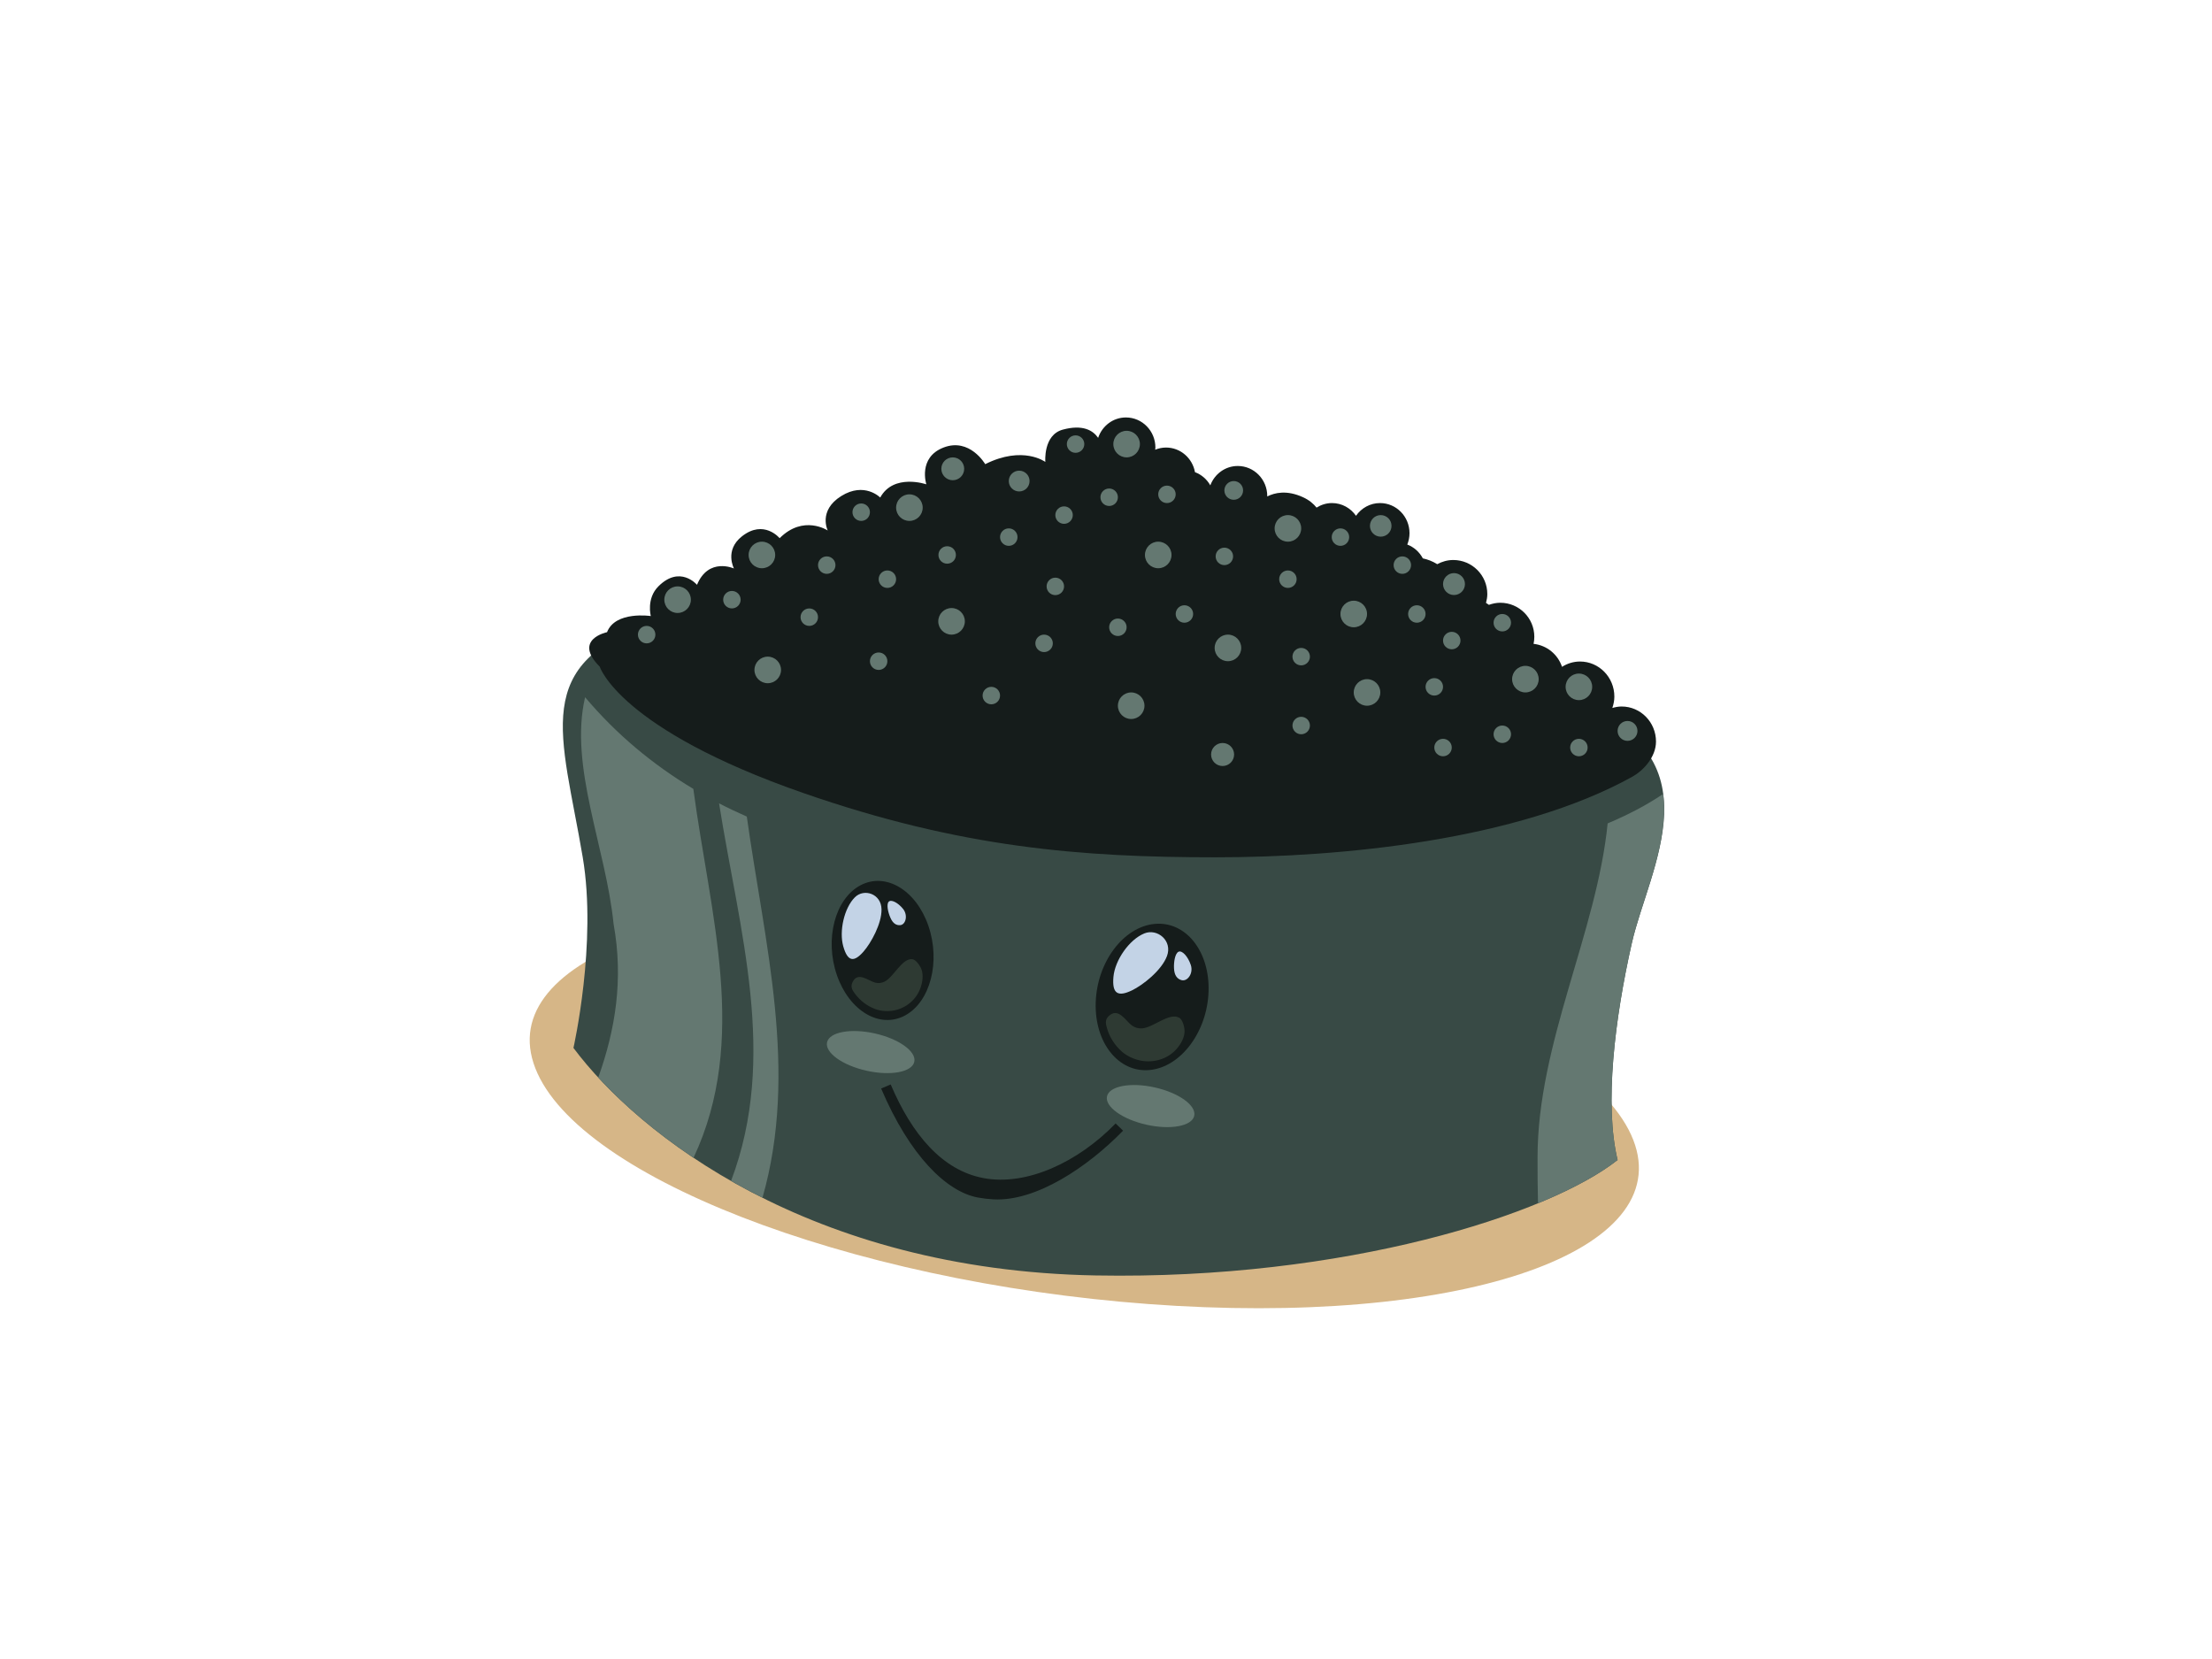 <?xml version="1.0" encoding="utf-8"?>
<!-- Generator: Adobe Illustrator 17.0.0, SVG Export Plug-In . SVG Version: 6.00 Build 0)  -->
<!DOCTYPE svg PUBLIC "-//W3C//DTD SVG 1.1//EN" "http://www.w3.org/Graphics/SVG/1.1/DTD/svg11.dtd">
<svg version="1.1" id="Layer_1" xmlns="http://www.w3.org/2000/svg" xmlns:xlink="http://www.w3.org/1999/xlink" x="0px" y="0px"
	 width="800px" height="600px" viewBox="0 0 800 600" enable-background="new 0 0 800 600" xml:space="preserve">
<g>
	<path fill="#D6B687" d="M194.394,388.198c18.428,40.309,121.913,77.958,231.131,84.094c109.222,6.13,182.809-21.582,164.381-61.885
		C571.482,370.081,468,332.441,358.778,326.3C249.557,320.194,175.976,347.882,194.394,388.198z"/>
	<path fill="#384A45" d="M237.149,224.848c-45.732,14.971-33.99,40.196-26.394,85.204c5.239,31.039-3.36,68.944-3.36,68.944
		c23.321,31.22,85.293,80.4,188.866,82.288c90.207,1.645,163.898-22.083,188.759-41.759c-4.808-20.075-1.039-50.998,5.132-78.344
		c6.167-27.344,32.174-68.306-21.424-86.888C520.698,237.642,360.028,184.625,237.149,224.848z"/>
	<path fill="#647871" d="M264.397,427.1c3.636,2.074,7.438,4.095,11.37,6.064c13.079-45.947,0.741-91.893-5.674-137.838
		c-3.393-1.503-6.746-3.077-10.032-4.778C267.396,336.857,281.425,382.016,264.397,427.1z"/>
	<path fill="#647871" d="M556.078,418.57c0,5.405,0.011,10.984,0.158,16.618c12.511-5.15,22.315-10.542,28.784-15.662
		c-4.808-20.075-1.039-50.998,5.132-78.344c3.559-15.783,13.668-36.09,11.322-54.023c-6.116,4.143-12.895,7.623-20.046,10.631
		C577.494,337.261,556.078,377.243,556.078,418.57z"/>
	<path fill="#647871" d="M211.61,252.165c-5.862,25.025,7.557,54.57,10.297,81.983c3.651,20.09,0.638,38.273-5.537,55.554
		c8.599,9.31,20.079,19.414,34.458,29.022c20.071-42.735,5.935-88.236-0.074-133.41C236.198,276.582,222.961,265.64,211.61,252.165z
		"/>
	<path fill="#151C1B" d="M598.914,268.195c0-7.004-5.563-12.677-12.423-12.677c-1.175,0-2.291,0.219-3.367,0.53
		c0.442-1.299,0.73-2.671,0.73-4.122c0-7.002-5.563-12.677-12.423-12.677c-2.395,0-4.609,0.724-6.506,1.921
		c-1.488-4.478-5.453-7.779-10.286-8.31c0.169-0.825,0.269-1.678,0.269-2.553c0-6.801-5.511-12.313-12.309-12.313
		c-1.451,0-2.818,0.297-4.111,0.757c-0.354-0.245-0.7-0.475-1.054-0.713c0.276-1.026,0.472-2.081,0.472-3.196
		c0-6.799-5.512-12.311-12.313-12.311c-2.107,0-4.063,0.578-5.799,1.514c-1.783-1.116-3.559-1.754-5.202-2.096
		c-1.223-2.297-3.205-4.086-5.629-5.005c0.509-1.273,0.803-2.662,0.803-4.123c0-6.011-4.775-10.883-10.662-10.883
		c-3.592,0-6.753,1.826-8.687,4.603c-1.934-2.778-5.091-4.603-8.684-4.603c-2.048,0-3.949,0.621-5.578,1.645
		c-1.094-1.357-2.623-2.717-4.937-3.771c-5.836-2.665-10.223-1.63-12.913-0.256c0-0.049,0.015-0.096,0.015-0.145
		c0-6.013-4.775-10.883-10.662-10.883c-4.546,0-8.396,2.912-9.933,7c-1.242-2.187-3.187-3.883-5.545-4.764
		c-0.914-5.064-5.243-8.905-10.467-8.905c-1.385,0-2.704,0.291-3.927,0.785c0.022-0.263,0.081-0.516,0.081-0.785
		c0-6.011-4.775-10.881-10.662-10.881c-4.679,0-8.61,3.095-10.046,7.372c-1.835-2.645-5.479-4.944-12.78-2.971
		c-7.159,1.934-6.318,11.685-6.318,11.685s-8.079-6.046-21.744,0.805c0,0-5.589-9.69-15.076-6.013
		c-9.354,3.624-6.219,13.304-6.219,13.304s-11.834-4.073-16.675,4.78c0,0-5.674-5.786-14.085-0.547
		c-8.492,5.292-4.896,12.469-4.896,12.469s-8.78-5.84-17.397,2.78c0,0-5.689-6.917-13.624-0.678
		c-6.421,5.047-2.903,11.635-2.903,11.635s-9.192-4.171-13.359,5.906c0,0-6.145-7.262-13.963,0.555
		c-4.443,4.439-2.745,10.743-2.745,10.743s-12.817-1.953-15.831,5.836c0,0-12.526,2.583-2.638,12.471
		c0,0,6.989,22.496,73.595,45.686c56.865,19.799,100.486,23.259,149.154,23.259c45.139,0,109.188-6.072,150.823-29.214
		C594.202,278.77,598.914,273.876,598.914,268.195z"/>
	<circle fill="#647871" cx="525.856" cy="211.235" r="3.964"/>
	<path fill="#647871" d="M510.331,204.383c0,1.744-1.419,3.157-3.157,3.157c-1.746,0-3.157-1.413-3.157-3.157
		c0-1.744,1.411-3.157,3.157-3.157C508.913,201.226,510.331,202.638,510.331,204.383z"/>
	<circle fill="#647871" cx="525.05" cy="231.666" r="3.157"/>
	<path fill="#647871" d="M487.95,194.255c0,1.744-1.415,3.156-3.157,3.156c-1.746,0-3.158-1.411-3.158-3.156
		c0-1.746,1.411-3.157,3.158-3.157C486.535,191.098,487.95,192.509,487.95,194.255z"/>
	<path fill="#647871" d="M574.186,270.361c0,1.744-1.415,3.155-3.157,3.155c-1.743,0-3.158-1.411-3.158-3.155
		c0-1.746,1.415-3.157,3.158-3.157C572.771,267.204,574.186,268.615,574.186,270.361z"/>
	<path fill="#647871" d="M425.204,178.785c0,1.746-1.418,3.158-3.157,3.158c-1.746,0-3.157-1.411-3.157-3.158
		c0-1.744,1.411-3.155,3.157-3.155C423.786,175.63,425.204,177.04,425.204,178.785z"/>
	<circle fill="#647871" cx="465.789" cy="209.471" r="3.157"/>
	<circle fill="#647871" cx="442.811" cy="201.226" r="3.157"/>
	<path fill="#647871" d="M546.484,265.555c0,1.744-1.415,3.156-3.157,3.156c-1.743,0-3.157-1.411-3.157-3.156
		c0-1.746,1.415-3.157,3.157-3.157C545.07,262.398,546.484,263.809,546.484,265.555z"/>
	<path fill="#647871" d="M521.892,248.407c0,1.744-1.415,3.156-3.157,3.156s-3.157-1.411-3.157-3.156
		c0-1.746,1.415-3.157,3.157-3.157S521.892,246.661,521.892,248.407z"/>
	<circle fill="#647871" cx="470.595" cy="237.483" r="3.156"/>
	<path fill="#647871" d="M345.714,200.71c0,1.744-1.415,3.155-3.154,3.155c-1.746,0-3.157-1.411-3.157-3.155
		c0-1.746,1.411-3.157,3.157-3.157C344.3,197.553,345.714,198.964,345.714,200.71z"/>
	<circle fill="#647871" cx="384.833" cy="186.292" r="3.157"/>
	<path fill="#647871" d="M367.996,194.255c0,1.744-1.415,3.156-3.157,3.156c-1.743,0-3.158-1.411-3.158-3.156
		c0-1.746,1.415-3.157,3.158-3.157C366.582,191.098,367.996,192.509,367.996,194.255z"/>
	<path fill="#647871" d="M392.154,160.613c0,1.744-1.415,3.155-3.157,3.155c-1.746,0-3.157-1.411-3.157-3.155
		c0-1.746,1.411-3.158,3.157-3.158C390.739,157.455,392.154,158.867,392.154,160.613z"/>
	<circle fill="#647871" cx="401.143" cy="179.835" r="3.157"/>
	<path fill="#647871" d="M267.86,216.883c0,1.744-1.415,3.157-3.154,3.157c-1.746,0-3.158-1.413-3.158-3.157
		c0-1.744,1.411-3.157,3.158-3.157C266.445,213.726,267.86,215.139,267.86,216.883z"/>
	<path fill="#647871" d="M525.05,270.361c0,1.744-1.415,3.155-3.158,3.155c-1.746,0-3.157-1.411-3.157-3.155
		c0-1.746,1.411-3.157,3.157-3.157C523.635,267.204,525.05,268.615,525.05,270.361z"/>
	<path fill="#647871" d="M515.578,222.056c0,1.744-1.415,3.155-3.157,3.155c-1.743,0-3.157-1.411-3.157-3.155
		c0-1.746,1.415-3.157,3.157-3.157C514.163,218.899,515.578,220.31,515.578,222.056z"/>
	<circle fill="#647871" cx="381.676" cy="212.077" r="3.157"/>
	<circle fill="#647871" cx="299.003" cy="204.383" r="3.157"/>
	<circle fill="#647871" cx="320.934" cy="209.471" r="3.157"/>
	<circle fill="#647871" cx="233.873" cy="229.522" r="3.157"/>
	<circle fill="#647871" cx="292.688" cy="223.207" r="3.157"/>
	<path fill="#647871" d="M407.458,226.86c0,1.746-1.418,3.157-3.157,3.157c-1.746,0-3.157-1.411-3.157-3.157
		c0-1.744,1.411-3.155,3.157-3.155C406.039,223.705,407.458,225.116,407.458,226.86z"/>
	<circle fill="#647871" cx="543.327" cy="225.211" r="3.157"/>
	<path fill="#647871" d="M361.681,251.563c0,1.746-1.415,3.157-3.154,3.157c-1.746,0-3.157-1.411-3.157-3.157
		c0-1.744,1.411-3.156,3.157-3.156C360.267,248.407,361.681,249.818,361.681,251.563z"/>
	<circle fill="#647871" cx="470.595" cy="262.398" r="3.156"/>
	<path fill="#647871" d="M380.766,232.679c0,1.744-1.415,3.155-3.157,3.155c-1.746,0-3.157-1.411-3.157-3.155
		c0-1.746,1.411-3.157,3.157-3.157C379.351,229.522,380.766,230.933,380.766,232.679z"/>
	<circle fill="#647871" cx="317.777" cy="239.132" r="3.157"/>
	<path fill="#647871" d="M314.62,185.24c0,1.746-1.415,3.157-3.154,3.157c-1.746,0-3.157-1.411-3.157-3.157
		c0-1.744,1.411-3.155,3.157-3.155C313.205,182.084,314.62,183.495,314.62,185.24z"/>
	<path fill="#647871" d="M431.515,222.056c0,1.744-1.415,3.155-3.157,3.155c-1.743,0-3.154-1.411-3.154-3.155
		c0-1.746,1.411-3.157,3.154-3.157C430.101,218.899,431.515,220.31,431.515,222.056z"/>
	<path fill="#647871" d="M446.333,272.876c0,2.299-1.868,4.163-4.163,4.163c-2.303,0-4.163-1.864-4.163-4.163
		c0-2.301,1.86-4.165,4.163-4.165C444.465,268.711,446.333,270.575,446.333,272.876z"/>
	<path fill="#647871" d="M575.836,248.407c0,2.654-2.155,4.804-4.808,4.804c-2.657,0-4.804-2.15-4.804-4.804
		c0-2.656,2.148-4.806,4.804-4.806C573.681,243.601,575.836,245.751,575.836,248.407z"/>
	<circle fill="#647871" cx="588.617" cy="264.345" r="3.596"/>
	<circle fill="#647871" cx="551.681" cy="245.62" r="4.806"/>
	<circle fill="#647871" cx="446.197" cy="177.367" r="3.386"/>
	<path fill="#647871" d="M412.262,160.613c0,2.654-2.155,4.804-4.804,4.804c-2.656,0-4.808-2.15-4.808-4.804
		c0-2.656,2.152-4.806,4.808-4.806C410.107,155.807,412.262,157.957,412.262,160.613z"/>
	<path fill="#647871" d="M423.694,200.71c0,2.654-2.152,4.804-4.804,4.804c-2.656,0-4.808-2.15-4.808-4.804
		c0-2.656,2.152-4.806,4.808-4.806C421.542,195.904,423.694,198.054,423.694,200.71z"/>
	<path fill="#647871" d="M470.594,191.098c0,2.654-2.152,4.806-4.804,4.806c-2.656,0-4.804-2.152-4.804-4.806
		c0-2.656,2.148-4.806,4.804-4.806C468.442,186.292,470.594,188.441,470.594,191.098z"/>
	<circle fill="#647871" cx="494.403" cy="250.426" r="4.806"/>
	<path fill="#647871" d="M494.405,222.056c0,2.654-2.155,4.804-4.808,4.804s-4.804-2.15-4.804-4.804
		c0-2.656,2.152-4.806,4.804-4.806S494.405,219.4,494.405,222.056z"/>
	<path fill="#647871" d="M282.468,242.29c0,2.656-2.155,4.806-4.804,4.806c-2.656,0-4.808-2.15-4.808-4.806
		c0-2.655,2.152-4.806,4.808-4.806C280.313,237.483,282.468,239.635,282.468,242.29z"/>
	<circle fill="#647871" cx="368.599" cy="173.983" r="3.76"/>
	<circle fill="#647871" cx="344.581" cy="169.549" r="4.132"/>
	<path fill="#647871" d="M333.704,183.591c0,2.656-2.155,4.806-4.804,4.806c-2.656,0-4.808-2.15-4.808-4.806
		c0-2.654,2.152-4.806,4.808-4.806C331.549,178.785,333.704,180.937,333.704,183.591z"/>
	<path fill="#647871" d="M280.357,200.71c0,2.654-2.155,4.804-4.808,4.804c-2.656,0-4.804-2.15-4.804-4.804
		c0-2.656,2.148-4.806,4.804-4.806C278.202,195.904,280.357,198.054,280.357,200.71z"/>
	<path fill="#647871" d="M348.949,224.716c0,2.654-2.155,4.806-4.804,4.806c-2.656,0-4.808-2.152-4.808-4.806
		c0-2.657,2.152-4.806,4.808-4.806C346.794,219.91,348.949,222.059,348.949,224.716z"/>
	<circle fill="#647871" cx="409.106" cy="255.232" r="4.806"/>
	<path fill="#647871" d="M249.867,216.883c0,2.656-2.152,4.806-4.804,4.806c-2.656,0-4.804-2.15-4.804-4.806
		c0-2.654,2.148-4.806,4.804-4.806C247.715,212.077,249.867,214.229,249.867,216.883z"/>
	<path fill="#647871" d="M448.905,234.328c0,2.654-2.155,4.804-4.804,4.804c-2.656,0-4.808-2.15-4.808-4.804
		c0-2.656,2.152-4.806,4.808-4.806C446.75,229.522,448.905,231.672,448.905,234.328z"/>
	<path fill="#647871" d="M503.261,190.191c0,2.157-1.75,3.904-3.902,3.904c-2.155,0-3.902-1.746-3.902-3.904
		c0-2.155,1.746-3.9,3.902-3.9C501.511,186.292,503.261,188.036,503.261,190.191z"/>
	<g>
		<path fill="#151C1B" d="M335.767,334.849c4.469,12.987,0.682,27.504-8.455,32.419c-9.152,4.907-20.178-1.645-24.647-14.632
			c-4.469-12.989-0.682-27.506,8.462-32.415C320.271,315.312,331.302,321.861,335.767,334.849z"/>
		<path fill="#C3D3E6" d="M318.816,328.894c-0.074-5.674-6.333-7.687-9.645-4.371c-3.898,3.902-5.729,12.263-4.2,17.706
			c1.592,5.651,3.854,5.854,7.291,1.971C314.984,341.111,318.886,334.107,318.816,328.894z"/>
		<path opacity="0.46" fill="#4C5E4F" d="M319.881,355.029c3.345-1.589,6.329-8.602,10.117-8.114
			c1.323,0.169,2.903,2.525,3.327,3.844c0.623,1.94,0.346,4.242-0.309,6.212c-1.547,4.71-5.5,7.632-9.553,8.444
			c-2.211,0.444-4.778,0.318-6.864-0.457c-2.932-1.102-5.441-2.927-7.438-5.626c-0.851-1.144-1.614-2.312-0.907-3.944
			c1.842-4.266,5.769-0.659,8.238-0.011C317.737,355.702,318.853,355.515,319.881,355.029z"/>
		<path fill="#C3D3E6" d="M325.588,334.591c1.967-0.173,2.881-3.557,1.013-5.884c-1.883-2.314-4.369-3.533-5.213-2.568
			c-0.836,0.967-0.24,3.71,0.586,5.648C322.946,334.109,324.258,334.707,325.588,334.591z"/>
		<path fill="#151C1B" d="M437.093,358.572c-0.472,14.589-9.988,27.311-21.254,28.409c-11.274,1.098-20.023-9.839-19.559-24.426
			c0.461-14.586,9.988-27.305,21.258-28.405C428.807,333.057,437.557,343.988,437.093,358.572z"/>
		<path fill="#C3D3E6" d="M422.04,345.81c2.125-5.602-3.496-10.143-8.172-8.23c-5.511,2.244-10.632,9.719-11.174,15.689
			c-0.571,6.21,1.669,7.328,6.698,4.911C413.375,356.255,420.087,350.968,422.04,345.81z"/>
		<path opacity="0.46" fill="#4C5E4F" d="M412.984,371.93c4.034-0.204,9.829-5.871,13.506-3.855c1.293,0.707,2,3.673,1.919,5.145
			c-0.114,2.155-1.3,4.302-2.734,5.976c-3.412,3.994-8.599,5.25-13.057,4.399c-2.439-0.466-5.014-1.632-6.853-3.251
			c-2.575-2.277-4.443-5.097-5.434-8.562c-0.424-1.47-0.755-2.929,0.589-4.239c3.552-3.441,6.175,1.704,8.463,3.347
			C410.523,371.715,411.739,371.988,412.984,371.93z"/>
		<path fill="#C3D3E6" d="M427.26,354.467c2.14,0.65,4.447-2.373,3.404-5.491c-1.043-3.108-3.168-5.379-4.436-4.762
			c-1.267,0.627-1.732,3.635-1.636,5.93C424.696,352.878,425.827,354.037,427.26,354.467z"/>
	</g>
	<g>
		<path fill="#647871" d="M431.91,403.563c-0.822,3.721-8.577,5.162-17.279,3.205c-8.724-1.951-15.101-6.554-14.269-10.273
			c0.833-3.723,8.569-5.16,17.282-3.211C426.361,395.233,432.746,399.835,431.91,403.563z"/>
		<path fill="#647871" d="M330.665,384.031c-0.825,3.723-8.581,5.162-17.283,3.206c-8.724-1.949-15.101-6.555-14.265-10.274
			c0.829-3.721,8.566-5.158,17.279-3.209C325.112,375.703,331.497,380.305,330.665,384.031z"/>
		<g>
			<path fill="#151C1B" d="M359.327,433.768c-1.912-0.099-3.806-0.324-5.685-0.67c-11.388-2.124-24.643-15.173-34.967-39.423
				l3.456-1.465c7.645,17.984,18.594,31.082,33.626,33.878c15.636,2.896,34.156-5.801,47.721-19.775l2.69,2.607
				C393.322,422.15,374.635,434.587,359.327,433.768z"/>
		</g>
	</g>
</g>
</svg>
